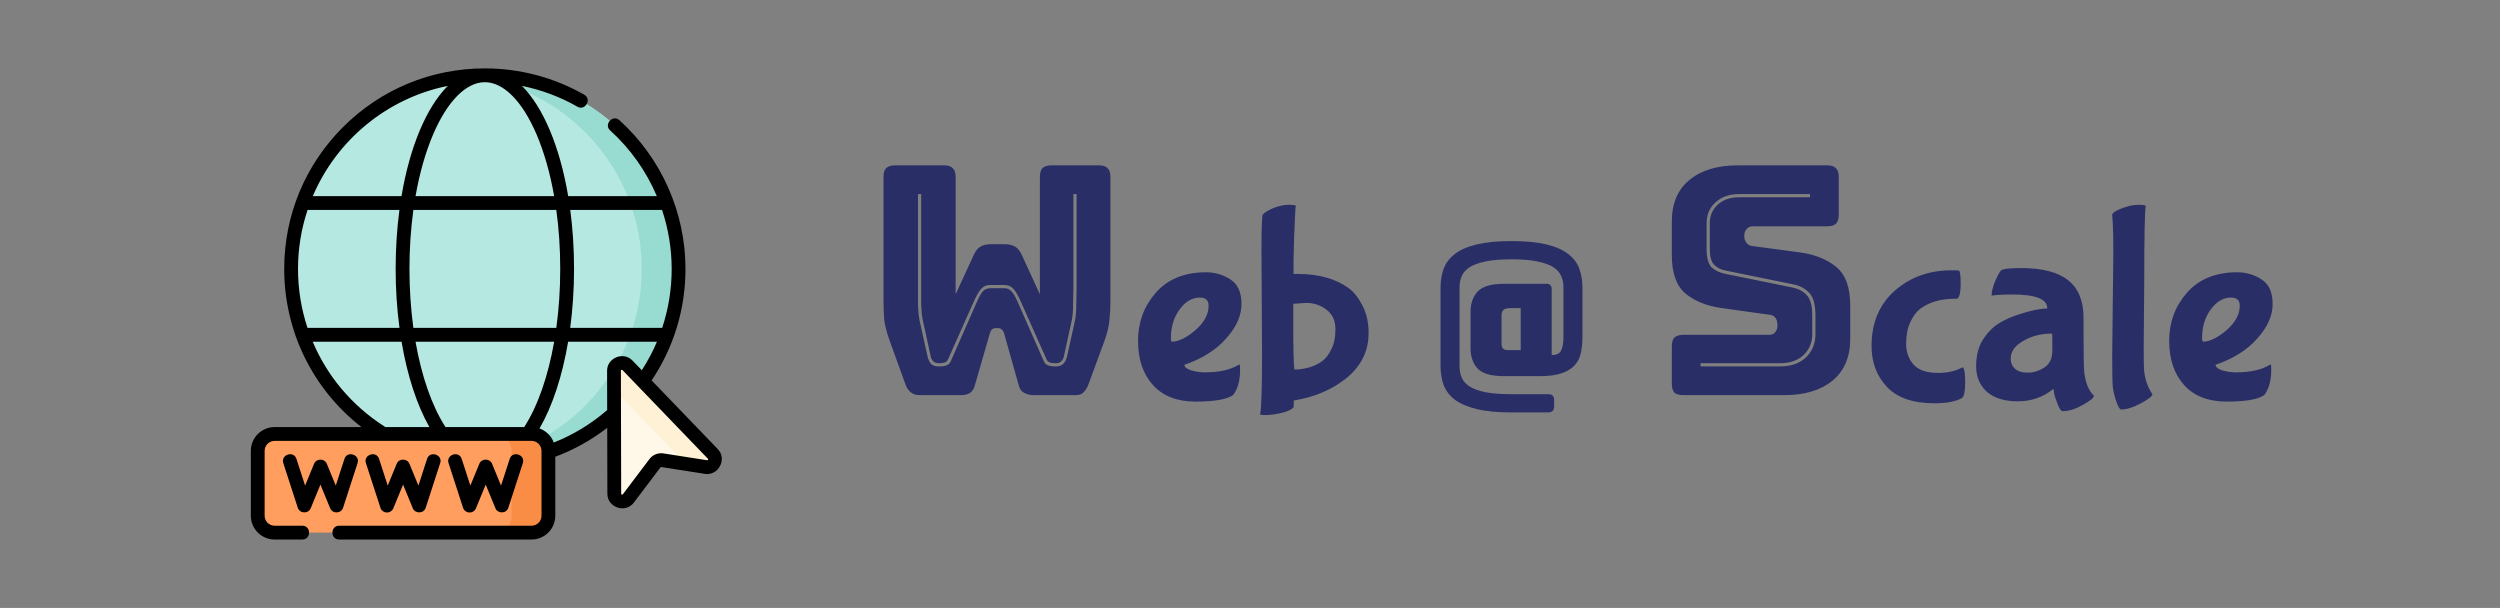 <svg width="329" height="80" viewBox="0 0 329 80" fill="none" xmlns="http://www.w3.org/2000/svg">
<rect x="0" y="0" width="329" height="80" fill="#808080" stroke="none"/>
<g clip-path="url(#clip0)">
<path d="M63.805 60.873C77.886 60.873 89.3 49.465 89.3 35.391C89.3 21.317 77.886 9.908 63.805 9.908C49.725 9.908 38.311 21.317 38.311 35.391C38.311 49.465 49.725 60.873 63.805 60.873Z" fill="#B5E8E0"/>
<path d="M63.805 9.908C62.988 9.908 62.181 9.948 61.383 10.023C74.328 11.243 84.456 22.134 84.456 35.391C84.456 48.648 74.328 59.539 61.383 60.758C62.181 60.833 62.988 60.873 63.805 60.873C77.886 60.873 89.3 49.464 89.3 35.391C89.3 21.317 77.886 9.908 63.805 9.908Z" fill="#97DBD1"/>
<path d="M80.801 48.782L80.839 64.981C80.841 65.966 82.093 66.383 82.686 65.598L86.19 60.962C86.418 60.66 86.794 60.508 87.169 60.566L92.912 61.464C93.885 61.615 94.494 60.445 93.811 59.736L82.569 48.067C81.927 47.4 80.799 47.856 80.801 48.782Z" fill="#FFF7E8"/>
<path d="M93.811 59.736L82.569 48.067C81.927 47.401 80.799 47.856 80.801 48.782L80.807 51.266L88.967 59.736C89.295 60.076 89.325 60.522 89.16 60.877L92.912 61.463C93.885 61.615 94.494 60.445 93.811 59.736Z" fill="#FFF1D6"/>
<path d="M69.949 70.092H36.138C34.912 70.092 33.918 69.098 33.918 67.872V59.331C33.918 58.105 34.912 57.111 36.138 57.111H69.949C71.175 57.111 72.169 58.105 72.169 59.331V67.872C72.169 69.098 71.175 70.092 69.949 70.092Z" fill="#FF9E5E"/>
<path d="M69.949 57.111H65.106C66.332 57.111 67.325 58.105 67.325 59.331V67.872C67.325 69.098 66.332 70.092 65.106 70.092H69.949C71.175 70.092 72.169 69.098 72.169 67.872V59.331C72.169 58.105 71.175 57.111 69.949 57.111Z" fill="#FA8D46"/>
<path d="M94.465 59.106L85.753 50.063C88.67 45.716 90.208 40.66 90.208 35.391C90.208 27.948 87.039 20.813 81.514 15.816C80.643 15.028 79.424 16.375 80.295 17.163C82.975 19.587 85.058 22.551 86.441 25.814H74.774C73.68 19.314 71.492 14.119 68.688 11.306C71.25 11.823 73.721 12.744 75.993 14.044C77.013 14.626 77.915 13.049 76.895 12.467C72.928 10.199 68.402 9 63.805 9C56.753 9 50.123 11.745 45.136 16.73C40.149 21.714 37.403 28.341 37.403 35.391C37.403 43.607 41.16 51.217 47.566 56.203H36.138C34.413 56.203 33.01 57.606 33.01 59.331V67.872C33.01 69.597 34.413 71 36.138 71H39.79C40.965 71 40.965 69.184 39.79 69.184H36.138C35.415 69.184 34.826 68.595 34.826 67.872V59.331C34.826 58.608 35.415 58.02 36.138 58.02H69.949C70.672 58.02 71.261 58.608 71.261 59.331V67.872C71.261 68.595 70.672 69.184 69.949 69.184H44.63C43.455 69.184 43.455 71 44.63 71H69.949C71.674 71 73.077 69.597 73.077 67.872V60.108C75.539 59.186 77.829 57.909 79.91 56.303L79.93 64.984C79.934 66.801 82.316 67.594 83.41 66.146L86.915 61.51C86.941 61.475 86.984 61.457 87.028 61.464L92.772 62.361C94.538 62.636 95.726 60.415 94.465 59.106ZM87.128 27.631C87.955 30.111 88.392 32.729 88.392 35.391C88.392 38.061 87.967 40.673 87.143 43.151H75.039C75.369 40.674 75.544 38.064 75.544 35.391C75.544 32.679 75.37 30.075 75.047 27.631H87.128ZM68.984 56.203H58.627C56.832 53.43 55.477 49.506 54.683 44.968H72.927C72.134 49.506 70.778 53.43 68.984 56.203ZM54.399 43.151C54.062 40.688 53.883 38.075 53.883 35.391C53.883 32.713 54.06 30.101 54.4 27.631H73.21C73.55 30.101 73.727 32.713 73.727 35.391C73.727 38.075 73.549 40.688 73.211 43.151H54.399ZM39.219 35.391C39.219 32.68 39.661 30.071 40.476 27.631H52.564C52.241 30.075 52.067 32.679 52.067 35.391C52.067 38.064 52.242 40.674 52.572 43.151H40.467C39.651 40.688 39.219 38.074 39.219 35.391ZM70.628 17.727C71.627 20.078 72.402 22.822 72.927 25.814H54.684C55.209 22.822 55.984 20.078 56.983 17.727C58.85 13.335 61.336 10.816 63.805 10.816C66.275 10.816 68.761 13.335 70.628 17.727ZM58.925 11.303C56.12 14.116 53.931 19.312 52.837 25.814H41.163C44.29 18.456 50.907 12.924 58.925 11.303ZM50.585 56.114C46.299 53.377 43.055 49.477 41.151 44.968H52.844C53.589 49.371 54.844 53.262 56.506 56.203H50.701C50.665 56.171 50.627 56.141 50.585 56.114ZM72.879 58.237C72.557 57.377 71.867 56.696 71.002 56.386C72.715 53.424 74.007 49.462 74.766 44.968H86.457C85.906 46.268 85.239 47.523 84.462 48.723L83.223 47.437C82.055 46.225 79.889 47.078 79.893 48.784L79.905 53.964C77.803 55.786 75.444 57.22 72.879 58.237ZM93.177 60.503C93.137 60.579 93.084 60.571 93.052 60.566L87.309 59.669C86.602 59.559 85.897 59.844 85.466 60.414L81.962 65.051C81.856 65.129 81.784 65.106 81.747 64.98L81.71 48.78C81.741 48.66 81.809 48.633 81.915 48.697L93.157 60.367C93.179 60.389 93.216 60.428 93.177 60.503Z" fill="black"/>
<path d="M45.151 66.818L47.056 60.945C47.419 59.828 45.691 59.268 45.329 60.385L44.187 63.904L43.009 61.037C42.707 60.301 41.631 60.301 41.329 61.037L40.151 63.904L39.01 60.385C38.648 59.268 36.919 59.828 37.282 60.945L39.187 66.818C39.441 67.599 40.578 67.646 40.891 66.883L42.169 63.772L43.447 66.883C43.762 67.649 44.896 67.606 45.151 66.818Z" fill="black"/>
<path d="M50.891 67.445C51.271 67.46 51.621 67.235 51.766 66.883L53.044 63.772L54.322 66.883C54.633 67.64 55.77 67.605 56.026 66.818L57.931 60.945C58.294 59.828 56.565 59.268 56.203 60.385L55.062 63.904L53.884 61.037C53.581 60.301 52.506 60.301 52.203 61.037L51.026 63.904L49.884 60.385C49.522 59.268 47.794 59.828 48.156 60.946L50.062 66.818C50.179 67.181 50.511 67.431 50.891 67.445Z" fill="black"/>
<path d="M61.766 67.445C62.144 67.46 62.495 67.236 62.64 66.883L63.918 63.772L65.196 66.883C65.507 67.64 66.645 67.605 66.9 66.818L68.806 60.945C69.168 59.828 67.44 59.268 67.078 60.385L65.936 63.904L64.758 61.037C64.456 60.301 63.38 60.301 63.078 61.037L61.9 63.904L60.758 60.385C60.396 59.268 58.668 59.828 59.031 60.945L60.936 66.818C61.054 67.181 61.385 67.431 61.766 67.445Z" fill="black"/>
</g>
<path d="M132.188 37.51H130.298C129.85 37.51 129.486 37.65 129.206 37.93C128.926 38.182 128.604 38.7 128.24 39.484L124.796 47.212C124.684 47.492 124.516 47.66 124.292 47.716C124.068 47.772 123.858 47.8 123.662 47.8H123.452C123.228 47.8 123.018 47.716 122.822 47.548C122.626 47.352 122.514 47.142 122.486 46.918L121.436 42.13C121.324 41.598 121.254 40.912 121.226 40.072C121.226 39.232 121.226 38.504 121.226 37.888V25.54H120.806V37.93C120.806 38.546 120.806 39.274 120.806 40.114C120.834 40.954 120.904 41.64 121.016 42.172L122.066 46.918C122.178 47.366 122.346 47.702 122.57 47.926C122.822 48.122 123.116 48.22 123.452 48.22H123.746C123.998 48.22 124.264 48.178 124.544 48.094C124.824 47.982 125.02 47.786 125.132 47.506L128.576 39.694C128.912 38.938 129.192 38.462 129.416 38.266C129.668 38.042 129.962 37.93 130.298 37.93H132.188C132.524 37.93 132.804 38.042 133.028 38.266C133.28 38.462 133.574 38.938 133.91 39.694L137.354 47.506C137.466 47.786 137.662 47.982 137.942 48.094C138.222 48.178 138.488 48.22 138.74 48.22H139.034C139.37 48.22 139.65 48.122 139.874 47.926C140.126 47.702 140.308 47.366 140.42 46.918L141.47 42.172C141.582 41.64 141.638 40.954 141.638 40.114C141.666 39.274 141.68 38.546 141.68 37.93V25.54H141.26V37.888C141.26 38.504 141.246 39.232 141.218 40.072C141.218 40.912 141.162 41.598 141.05 42.13L140 46.918C139.972 47.142 139.86 47.352 139.664 47.548C139.468 47.716 139.258 47.8 139.034 47.8H138.824C138.628 47.8 138.418 47.772 138.194 47.716C137.97 47.66 137.802 47.492 137.69 47.212L134.246 39.484C133.882 38.7 133.56 38.182 133.28 37.93C133 37.65 132.636 37.51 132.188 37.51ZM138.362 21.76H144.62C145.152 21.76 145.53 21.886 145.754 22.138C146.006 22.362 146.132 22.74 146.132 23.272V39.568C146.132 40.464 146.09 41.304 146.006 42.088C145.95 42.844 145.74 43.74 145.376 44.776L143.276 50.488C143.136 50.908 142.926 51.272 142.646 51.58C142.394 51.86 142.044 52 141.596 52H136.01C135.562 52 135.156 51.902 134.792 51.706C134.428 51.51 134.19 51.188 134.078 50.74L132.146 43.894C132.062 43.614 131.95 43.432 131.81 43.348C131.698 43.236 131.558 43.18 131.39 43.18H131.012C130.844 43.18 130.69 43.236 130.55 43.348C130.438 43.432 130.34 43.614 130.256 43.894L128.282 50.74C128.17 51.16 127.96 51.482 127.652 51.706C127.344 51.902 126.966 52 126.518 52H120.974C120.526 52 120.134 51.86 119.798 51.58C119.49 51.3 119.266 50.936 119.126 50.488L117.026 44.692C116.662 43.656 116.438 42.76 116.354 42.004C116.298 41.22 116.27 40.38 116.27 39.484V23.272C116.27 22.74 116.382 22.362 116.606 22.138C116.858 21.886 117.25 21.76 117.782 21.76H124.25C124.782 21.76 125.16 21.886 125.384 22.138C125.636 22.362 125.762 22.74 125.762 23.272V38.728L128.198 33.436C128.422 32.96 128.716 32.624 129.08 32.428C129.444 32.232 129.892 32.134 130.424 32.134H132.188C132.72 32.134 133.168 32.232 133.532 32.428C133.896 32.624 134.19 32.96 134.414 33.436L136.85 38.728V23.272C136.85 22.74 136.962 22.362 137.186 22.138C137.438 21.886 137.83 21.76 138.362 21.76ZM159.051 40.234C159.051 39.519 158.669 39.161 157.904 39.161C156.893 39.161 156.005 39.679 155.24 40.715C154.476 41.751 154.093 42.997 154.093 44.452C154.093 44.797 154.143 44.97 154.241 44.97C155.129 44.945 156.153 44.44 157.312 43.453C158.472 42.442 159.051 41.369 159.051 40.234ZM162.27 52C161.432 52.567 159.791 52.851 157.349 52.851C154.907 52.851 153.033 52.123 151.725 50.668C150.418 49.213 149.764 47.276 149.764 44.859C149.764 42.417 150.541 40.308 152.095 38.532C153.674 36.731 155.882 35.831 158.718 35.831C159.878 35.831 160.938 36.139 161.9 36.756C162.887 37.373 163.38 38.458 163.38 40.012C163.38 41.541 162.702 43.058 161.345 44.563C160.013 46.068 158.188 47.215 155.869 48.004C155.869 48.3 156.165 48.547 156.757 48.744C157.374 48.917 157.978 49.003 158.57 49.003C160.445 49.003 161.925 48.67 163.01 48.004C163.035 47.979 163.072 47.967 163.121 47.967C163.171 47.967 163.195 48.201 163.195 48.67C163.195 50.101 162.887 51.211 162.27 52ZM166.084 46.672L166.01 33.019C166.01 29.936 166.071 28.332 166.195 28.209C166.491 27.913 166.972 27.629 167.638 27.358C168.328 27.087 168.982 26.951 169.599 26.951C170.215 26.951 170.524 27 170.524 27.099C170.474 27.346 170.4 28.752 170.302 31.317C170.228 33.858 170.203 35.436 170.228 36.053H170.82C173.558 36.053 175.79 36.682 177.517 37.94C178.207 38.458 178.812 39.235 179.33 40.271C179.848 41.282 180.107 42.466 180.107 43.823C180.107 46.166 179.157 48.127 177.258 49.706C175.358 51.26 173.027 52.259 170.265 52.703C170.265 53.27 170.252 53.579 170.228 53.628C169.907 53.949 169.34 54.195 168.526 54.368C167.736 54.541 167.083 54.627 166.565 54.627C166.071 54.627 165.825 54.59 165.825 54.516C165.997 53.825 166.084 51.211 166.084 46.672ZM170.339 48.633C170.98 48.633 171.646 48.534 172.337 48.337C173.027 48.115 173.582 47.844 174.002 47.523C174.446 47.202 174.84 46.697 175.186 46.006C175.556 45.315 175.741 44.415 175.741 43.305C175.741 42.195 175.346 41.344 174.557 40.752C173.792 40.16 172.904 39.864 171.893 39.864L170.191 39.975V42.639C170.191 45.969 170.24 47.967 170.339 48.633ZM203.675 54.275H198.925C197.059 54.275 195.517 54.125 194.3 53.825C193.084 53.525 192.125 53.108 191.425 52.575C190.742 52.042 190.259 51.4 189.975 50.65C189.709 49.883 189.575 49.05 189.575 48.15V37.9C189.575 36.983 189.709 36.15 189.975 35.4C190.259 34.633 190.742 33.983 191.425 33.45C192.125 32.9 193.084 32.475 194.3 32.175C195.517 31.875 197.059 31.725 198.925 31.725C200.792 31.725 202.334 31.875 203.55 32.175C204.767 32.475 205.717 32.9 206.4 33.45C207.1 33.983 207.584 34.633 207.85 35.4C208.117 36.15 208.25 36.983 208.25 37.9V44.4C208.25 45.167 208.175 45.867 208.025 46.5C207.892 47.117 207.617 47.65 207.2 48.1C206.8 48.533 206.234 48.875 205.5 49.125C204.767 49.375 203.817 49.5 202.65 49.5H197.925C196.242 49.5 195.084 49.167 194.45 48.5C193.834 47.817 193.525 46.933 193.525 45.85V41.025C193.525 39.925 193.834 39.042 194.45 38.375C195.084 37.692 196.242 37.35 197.925 37.35H203.55C203.767 37.35 203.925 37.408 204.025 37.525C204.142 37.625 204.2 37.783 204.2 38V46.725C204.85 46.725 205.267 46.517 205.45 46.1C205.65 45.667 205.75 45.117 205.75 44.45V37.8C205.75 37.267 205.65 36.775 205.45 36.325C205.25 35.858 204.9 35.467 204.4 35.15C203.9 34.833 203.2 34.583 202.3 34.4C201.417 34.217 200.292 34.125 198.925 34.125C197.559 34.125 196.425 34.217 195.525 34.4C194.642 34.583 193.942 34.833 193.425 35.15C192.925 35.467 192.575 35.858 192.375 36.325C192.175 36.775 192.075 37.267 192.075 37.8V48.25C192.075 48.783 192.175 49.275 192.375 49.725C192.575 50.175 192.925 50.558 193.425 50.875C193.942 51.192 194.642 51.442 195.525 51.625C196.425 51.792 197.559 51.875 198.925 51.875H203.675C203.992 51.875 204.209 51.933 204.325 52.05C204.459 52.183 204.525 52.408 204.525 52.725V53.425C204.525 53.742 204.459 53.958 204.325 54.075C204.209 54.208 203.992 54.275 203.675 54.275ZM198.45 46.075H200.125V40.55H198.7C198.234 40.55 197.934 40.65 197.8 40.85C197.667 41.033 197.6 41.233 197.6 41.45V45.225C197.6 45.475 197.659 45.683 197.775 45.85C197.892 46 198.117 46.075 198.45 46.075ZM234.796 52H221.524C220.992 52 220.6 51.888 220.348 51.664C220.124 51.412 220.012 51.02 220.012 50.488V45.574C220.012 45.042 220.124 44.664 220.348 44.44C220.6 44.188 220.992 44.062 221.524 44.062H232.822C233.186 44.062 233.452 43.95 233.62 43.726C233.816 43.474 233.914 43.18 233.914 42.844C233.914 42.368 233.816 42.018 233.62 41.794C233.452 41.57 233.186 41.444 232.822 41.416L226.522 40.534C224.562 40.254 222.98 39.61 221.776 38.602C220.6 37.594 220.012 35.914 220.012 33.562V29.152C220.012 26.772 220.782 24.952 222.322 23.692C223.862 22.404 225.99 21.76 228.706 21.76H240.466C240.998 21.76 241.376 21.886 241.6 22.138C241.852 22.362 241.978 22.74 241.978 23.272V28.27C241.978 28.802 241.852 29.194 241.6 29.446C241.376 29.67 240.998 29.782 240.466 29.782H230.68C230.316 29.782 230.036 29.908 229.84 30.16C229.644 30.384 229.546 30.678 229.546 31.042C229.546 31.406 229.644 31.714 229.84 31.966C230.036 32.218 230.316 32.358 230.68 32.386L236.938 33.226C238.898 33.506 240.48 34.15 241.684 35.158C242.888 36.166 243.49 37.846 243.49 40.198V44.608C243.49 46.988 242.706 48.822 241.138 50.11C239.598 51.37 237.484 52 234.796 52ZM238.198 25.54H228.874C227.586 25.54 226.55 25.904 225.766 26.632C224.982 27.332 224.59 28.242 224.59 29.362V32.806C224.59 33.954 224.814 34.752 225.262 35.2C225.738 35.62 226.34 35.9 227.068 36.04L235.93 37.846C236.714 38.014 237.33 38.35 237.778 38.854C238.254 39.33 238.492 40.226 238.492 41.542V43.978C238.492 45.098 238.1 46.022 237.316 46.75C236.56 47.45 235.538 47.8 234.25 47.8H223.792V48.22H234.25C235.678 48.22 236.812 47.828 237.652 47.044C238.492 46.232 238.912 45.21 238.912 43.978V41.542C238.912 40.086 238.632 39.078 238.072 38.518C237.54 37.958 236.854 37.594 236.014 37.426L227.152 35.62C226.508 35.508 225.99 35.256 225.598 34.864C225.206 34.472 225.01 33.786 225.01 32.806V29.362C225.01 28.382 225.36 27.57 226.06 26.926C226.76 26.282 227.698 25.96 228.874 25.96H238.198V25.54ZM254.585 53.073C251.773 53.073 249.688 52.358 248.332 50.927C246.975 49.496 246.297 47.696 246.297 45.525C246.297 42.491 247.308 40.074 249.331 38.273C251.378 36.472 253.869 35.572 256.805 35.572C257.372 35.572 257.705 35.584 257.804 35.609C257.952 35.732 258.026 36.324 258.026 37.385C258.026 38.446 257.878 39.087 257.582 39.309H257.323C255.423 39.309 253.882 39.753 252.698 40.641C252.204 41.011 251.773 41.591 251.403 42.38C251.033 43.169 250.848 44.119 250.848 45.229C250.848 46.339 251.181 47.264 251.847 48.004C252.513 48.719 253.586 49.077 255.066 49.077C256.225 49.077 257.249 48.855 258.137 48.411C258.235 48.362 258.297 48.337 258.322 48.337C258.519 48.534 258.618 49.2 258.618 50.335C258.618 51.47 258.482 52.148 258.211 52.37C257.397 52.839 256.188 53.073 254.585 53.073ZM274.193 43.749C274.193 46.832 274.23 48.633 274.304 49.151C274.501 50.508 274.92 51.482 275.562 52.074C275.562 52.345 275.068 52.752 274.082 53.295C273.12 53.838 272.244 54.109 271.455 54.109C271.233 54.109 270.998 53.776 270.752 53.11C270.505 52.469 270.357 51.988 270.308 51.667C270.283 51.346 270.258 51.186 270.234 51.186L270.123 51.26C268.815 52.296 267.286 52.814 265.535 52.814C263.783 52.814 262.427 52.395 261.465 51.556C260.527 50.693 260.059 49.57 260.059 48.189C260.059 46.808 260.355 45.648 260.947 44.711C261.563 43.749 262.279 43.021 263.093 42.528C263.907 42.035 264.807 41.64 265.794 41.344C267.298 40.851 268.482 40.604 269.346 40.604L269.42 40.567C269.42 39.358 267.89 38.754 264.832 38.754C263.623 38.754 262.723 38.803 262.131 38.902H262.094C262.094 38.409 262.242 37.792 262.538 37.052C262.858 36.312 263.117 35.831 263.315 35.609C263.537 35.387 264.425 35.276 265.979 35.276C268.791 35.276 270.863 35.819 272.195 36.904C273.527 37.965 274.193 39.617 274.193 41.862V43.749ZM270.086 46.117V44.711C270.086 44.168 270.073 43.897 270.049 43.897C268.396 43.897 266.965 44.329 265.757 45.192C264.992 45.735 264.61 46.413 264.61 47.227C264.61 47.745 264.795 48.177 265.165 48.522C265.535 48.867 266.09 49.04 266.83 49.04C267.594 49.04 268.322 48.818 269.013 48.374C269.728 47.93 270.086 47.178 270.086 46.117ZM277.966 46.746L278.114 33.352C278.114 31.403 278.09 30.084 278.04 29.393C277.991 28.702 277.966 28.332 277.966 28.283C277.966 28.036 278.373 27.753 279.187 27.432C280.026 27.111 280.766 26.951 281.407 26.951C282.049 26.951 282.369 27 282.369 27.099C282.246 28.012 282.184 31.218 282.184 36.719L282.11 45.784C282.11 47.486 282.135 48.534 282.184 48.929C282.308 50.014 282.665 51.001 283.257 51.889C283.257 52.136 282.752 52.53 281.74 53.073C280.729 53.616 279.866 53.887 279.15 53.887C278.953 53.887 278.731 53.517 278.484 52.777C278.238 52.037 278.09 51.396 278.04 50.853C277.991 50.31 277.966 48.941 277.966 46.746ZM294.751 40.234C294.751 39.519 294.369 39.161 293.604 39.161C292.593 39.161 291.705 39.679 290.94 40.715C290.176 41.751 289.793 42.997 289.793 44.452C289.793 44.797 289.843 44.97 289.941 44.97C290.829 44.945 291.853 44.44 293.012 43.453C294.172 42.442 294.751 41.369 294.751 40.234ZM297.97 52C297.132 52.567 295.491 52.851 293.049 52.851C290.607 52.851 288.733 52.123 287.425 50.668C286.118 49.213 285.464 47.276 285.464 44.859C285.464 42.417 286.241 40.308 287.795 38.532C289.374 36.731 291.582 35.831 294.418 35.831C295.578 35.831 296.638 36.139 297.6 36.756C298.587 37.373 299.08 38.458 299.08 40.012C299.08 41.541 298.402 43.058 297.045 44.563C295.713 46.068 293.888 47.215 291.569 48.004C291.569 48.3 291.865 48.547 292.457 48.744C293.074 48.917 293.678 49.003 294.27 49.003C296.145 49.003 297.625 48.67 298.71 48.004C298.735 47.979 298.772 47.967 298.821 47.967C298.871 47.967 298.895 48.201 298.895 48.67C298.895 50.101 298.587 51.211 297.97 52Z" fill="#292E66"/>
<defs>
<clipPath id="clip0">
<rect width="62" height="62" fill="white" transform="translate(33 9)"/>
</clipPath>
</defs>
</svg>
